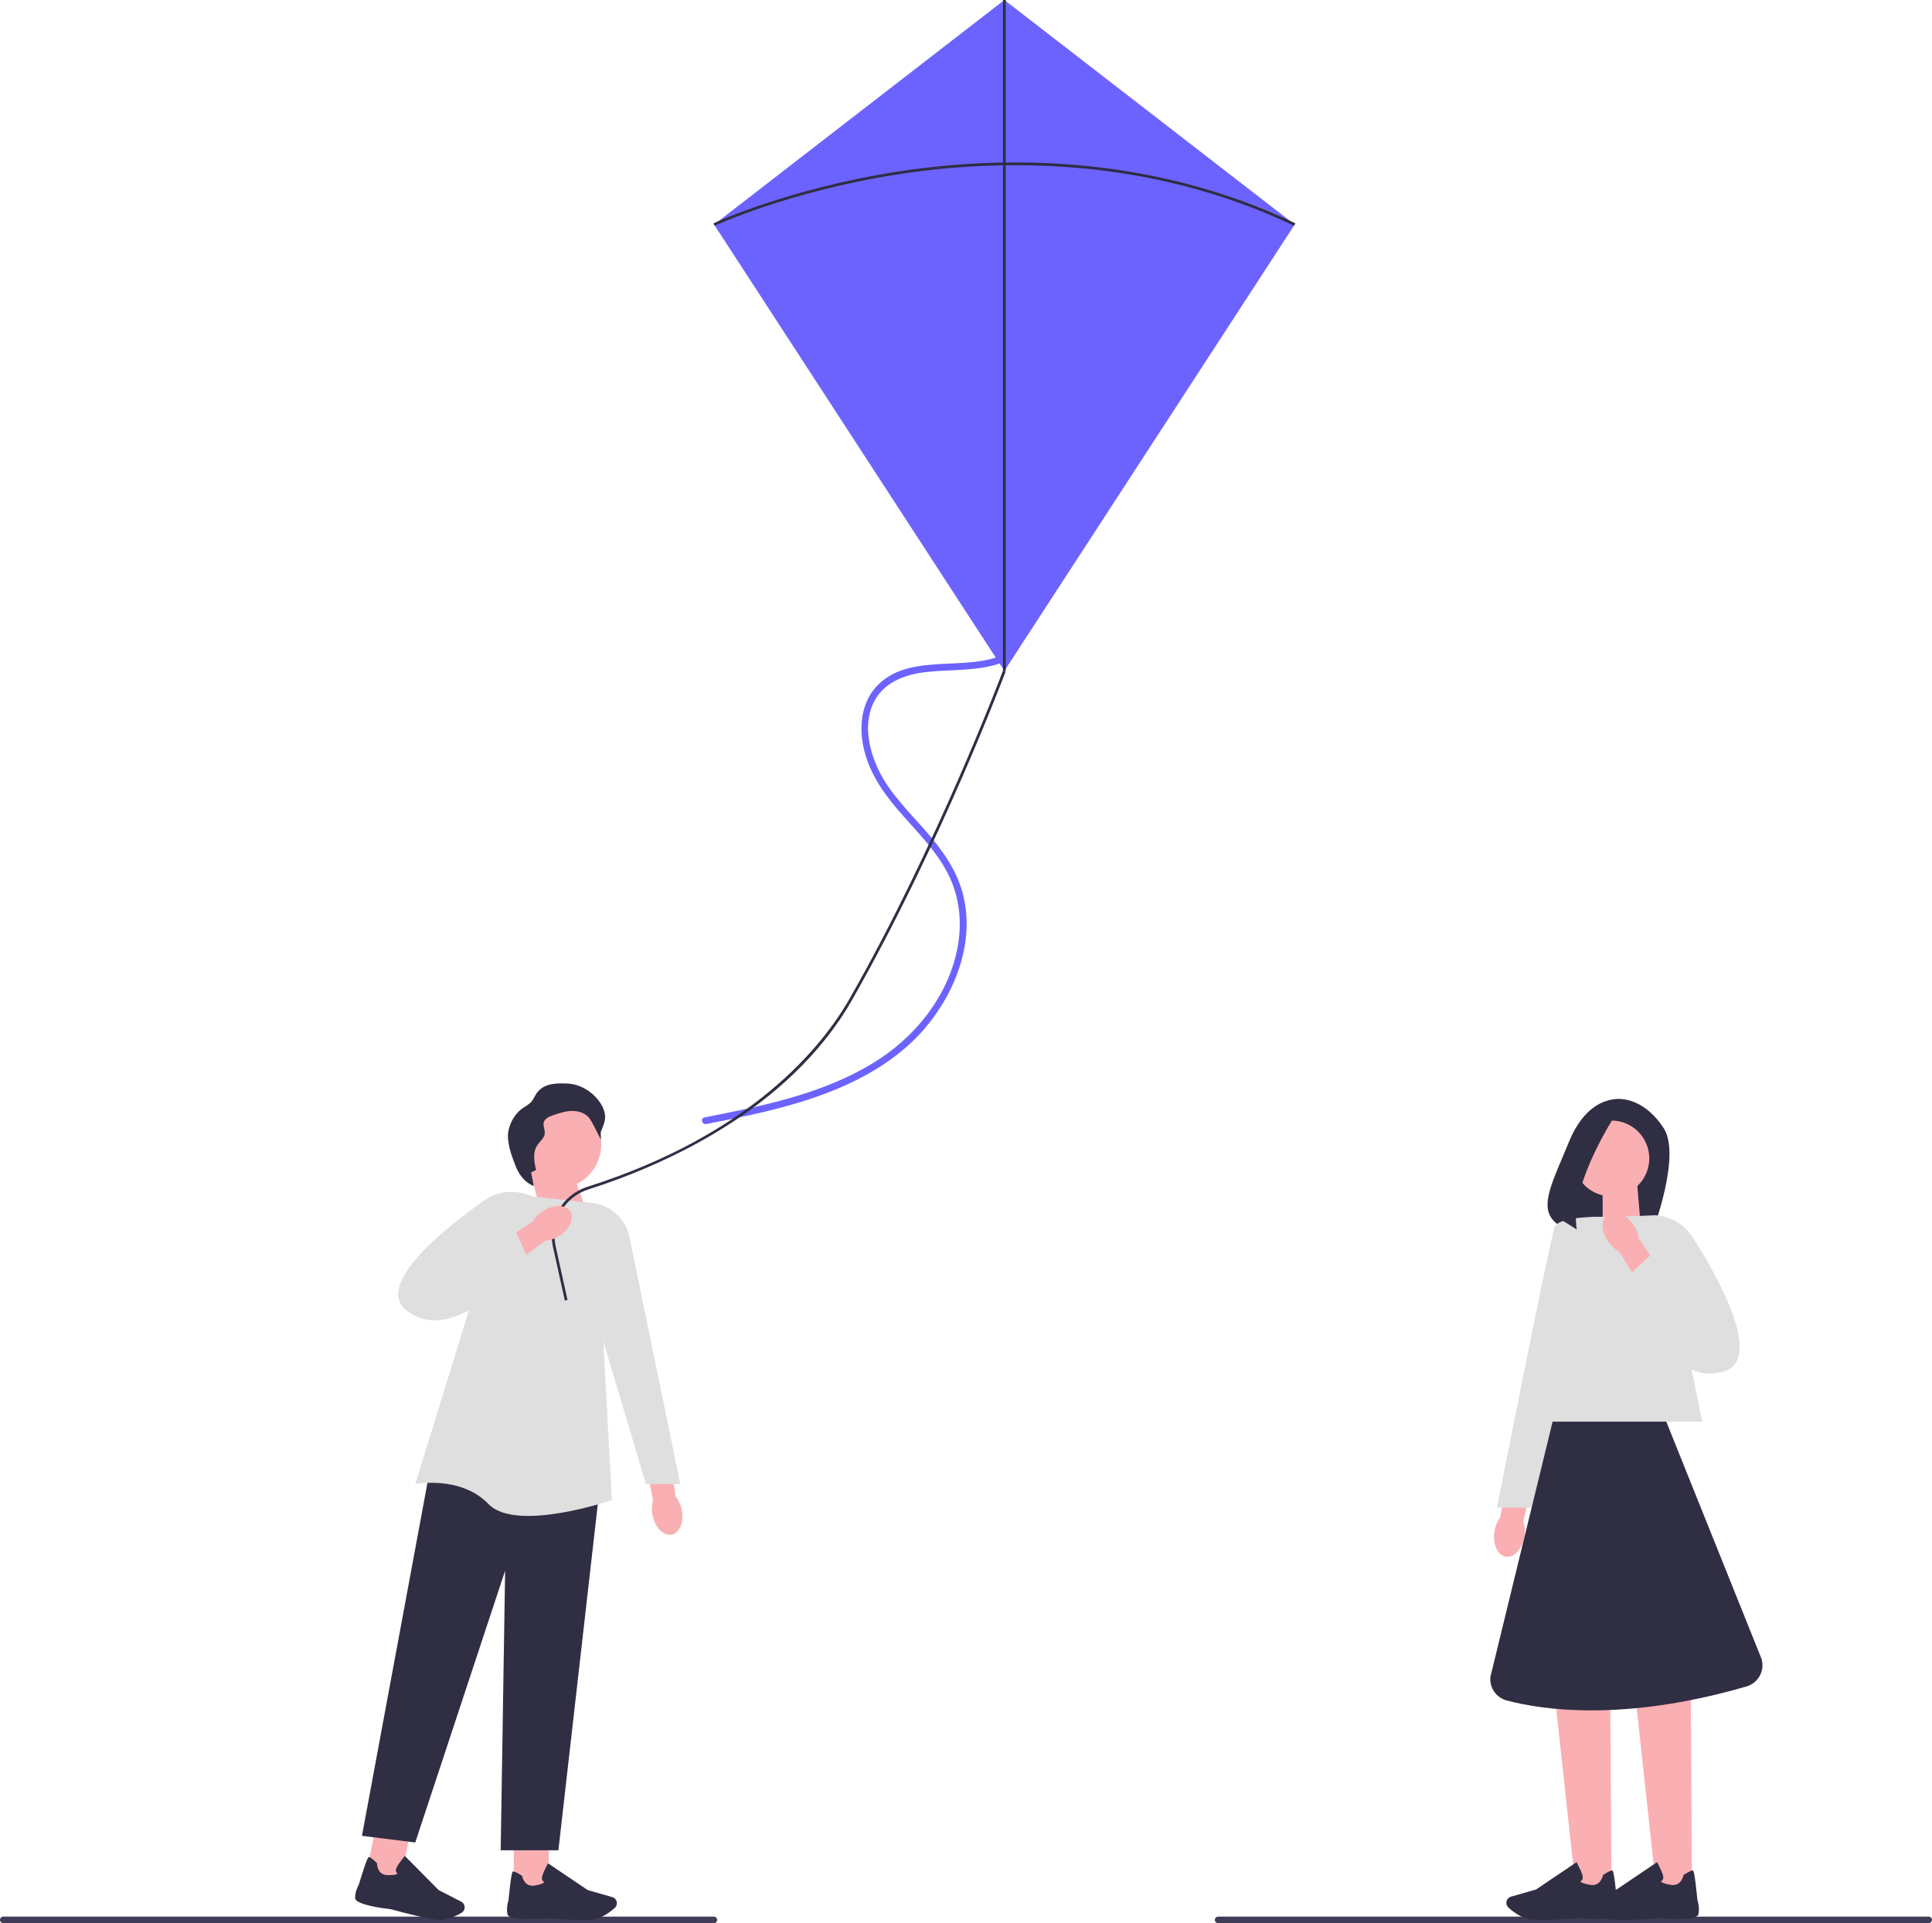 <svg xmlns="http://www.w3.org/2000/svg" width="703.71" height="700.67" viewBox="0 0 703.71 700.67" xmlns:xlink="http://www.w3.org/1999/xlink"><path d="m367.05,237.82c-7.55,3.86-16.37,3.62-24.62,4.11s-16.18,1.52-22.16,7.12c-6.18,5.79-7.44,14.49-5.89,22.48,1.73,8.98,6.67,16.49,12.52,23.34,6.29,7.37,13.47,14.19,18.06,22.83,4.06,7.64,5.38,16.36,4.23,24.91-2.37,17.71-13.93,33.33-28.59,43.03-16.88,11.18-36.95,16.01-56.54,19.99-2.49.51-4.98,1-7.47,1.49-1.58.31-.91,2.72.66,2.41,19.74-3.88,39.95-7.94,57.8-17.65,8.21-4.46,15.76-10.11,21.83-17.25,5.68-6.68,10.16-14.43,12.78-22.82s3.22-16.82,1.31-25.11c-2.1-9.13-7.51-16.74-13.56-23.7s-13.19-13.78-17.34-22.33c-3.55-7.3-5.61-16.71-2.02-24.39,3.6-7.7,11.58-10.59,19.51-11.46,8.33-.91,16.92-.32,25.06-2.62,1.96-.55,3.87-1.3,5.68-2.23,1.43-.73.17-2.89-1.26-2.16h0Z" fill="#6c63ff"/><path d="m0,699.48c0,.66.53,1.19,1.19,1.19h258.84c.66,0,1.19-.53,1.19-1.19s-.53-1.19-1.19-1.19H1.19c-.66,0-1.19.53-1.19,1.19Z" fill="#3f3d58"/><path d="m442.49,699.48c0,.66.53,1.19,1.19,1.19h258.84c.66,0,1.19-.53,1.19-1.19s-.53-1.19-1.19-1.19h-258.84c-.66,0-1.19.53-1.19,1.19Z" fill="#3f3d58"/><polygon points="365.84 244.42 471.58 81.81 365.84 0 260.09 81.81 365.84 244.42" fill="#6c63ff"/><rect x="365.33" y="0" width="1" height="244.42" fill="#2f2e43"/><path d="m260.3,82.26l-.42-.91c.27-.12,27.21-12.57,66.6-18.75,36.36-5.7,91.1-7.07,145.32,18.75l-.43.9c-53.98-25.71-108.49-24.34-144.71-18.67-39.26,6.15-66.1,18.54-66.36,18.67Z" fill="#2f2e43"/><polygon points="198.72 447.94 215.87 447.47 207.93 425.39 194.01 430.39 198.72 447.94" fill="#faafb2"/><circle cx="202.74" cy="416.9" r="16.25" fill="#faafb2"/><g><rect x="187.14" y="670.49" width="12.73" height="18.06" transform="translate(387.02 1359.03) rotate(-180)" fill="#faafb2"/><path d="m198.46,698.89c-2.18.2-13.07,1.06-13.61-1.44-.5-2.29.23-4.69.34-5.01,1.05-10.42,1.44-10.53,1.67-10.6.37-.11,1.45.4,3.21,1.54l.11.07.02.13c.03.16.81,3.99,4.5,3.4,2.53-.4,3.35-.96,3.61-1.23-.22-.1-.48-.27-.67-.56-.27-.42-.32-.97-.14-1.63.48-1.73,1.9-4.29,1.96-4.4l.16-.29,14.47,9.76,8.93,2.55c.67.19,1.22.67,1.49,1.32h0c.38.9.14,1.95-.58,2.6-1.62,1.46-4.85,3.95-8.23,4.27-.9.08-2.09.12-3.43.12-5.59,0-13.74-.58-13.8-.59Z" fill="#2f2e43"/></g><g><rect x="135" y="666.59" width="12.73" height="18.06" transform="translate(147.45 1365.84) rotate(-168.69)" fill="#faafb2"/><path d="m142.42,695.59c-2.17-.23-13.02-1.53-13.07-4.08-.04-2.35,1.15-4.55,1.32-4.85,3.07-10.01,3.47-10.05,3.72-10.07.39-.03,1.35.68,2.85,2.14l.09.09v.13c0,.17.01,4.07,3.74,4.22,2.56.1,3.47-.28,3.78-.5-.19-.14-.42-.36-.55-.68-.19-.47-.13-1.02.18-1.63.81-1.6,2.7-3.83,2.78-3.93l.21-.25,12.27,12.41,8.26,4.26c.62.32,1.06.9,1.2,1.59h0c.19.96-.24,1.94-1.08,2.44-1.88,1.11-5.53,2.93-8.91,2.57-.9-.1-2.07-.3-3.38-.56-5.48-1.1-13.36-3.26-13.42-3.28Z" fill="#2f2e43"/></g><polygon points="220.37 524.94 159.74 518.48 131.84 668.86 151.25 671.28 183.99 572.24 182.37 674.11 203.39 674.11 220.37 524.94" fill="#2f2e43"/><path d="m217.13,438.47l-33.14-3.68-32.74,105.91s16.57-3.23,26.68,7.28c10.11,10.51,44.91-1.43,44.91-1.43l-5.71-108.09Z" fill="#dfdfe0"/><path id="uuid-55fa1ace-1880-4e3c-ae22-5abe9602db63-501" d="m248.32,550.05c.9,4.44-.75,8.5-3.69,9.06-2.94.56-6.05-2.58-6.95-7.03-.39-1.77-.32-3.61.18-5.35l-3.57-18.87,9.23-1.46,2.54,18.76c1.15,1.43,1.92,3.11,2.25,4.89,0,0,0,0,0,0Z" fill="#faafb2"/><path d="m204.41,437.22l12.72,1.25c6.13,1.3,10.9,6.11,12.16,12.25l18.5,89.97h-12.51s-30.88-103.48-30.88-103.48Z" fill="#dfdfe0"/><path d="m193.65,427.02l1.6-.73c-.67-3.02-1.28-6.42.42-9,.94-1.42,2.54-2.54,2.74-4.23.17-1.4-.72-2.83-.33-4.19.41-1.43,2.01-2.09,3.42-2.57,2.21-.74,4.46-1.49,6.78-1.55,2.33-.05,4.79.7,6.27,2.49.46.55.81,1.19,1.15,1.81,1.17,2.12,3.19,6.22,3.19,6.22,0,0-.08-.94-.07-2.81.59-1.64,1.43-3.23,1.57-4.96.17-2.09-.7-4.14-1.88-5.87-2.68-3.93-7.19-6.66-11.95-6.87-4.76-.22-9.12.11-11.53,4.22-.45.77-.82,1.6-1.39,2.29-1.05,1.28-2.64,1.96-3.93,2.99-2.87,2.3-4.89,6.53-4.69,10.21.2,3.68,1.55,7.18,2.89,10.61,1.15,2.96,3.52,5.97,6.52,7.01-.32-1.59-.63-3.18-.95-4.77" fill="#2f2e43"/><g><path d="m204.03,439.15l-.19.26-5.78,7.9-6.67,9.13-1.5,2.05-5.5,7.53s-1.76,2.09-4.66,4.71l-.06.05c-1.04.94-2.22,1.94-3.52,2.94-7.35,5.66-18.41,11.19-28.01,3.76-12.19-9.44,14.55-30.48,28.16-40.08,4.47-3.16,10.17-4.01,15.37-2.31l12.36,4.06Z" fill="#dfdfe0"/><path d="m203.72,450.25c-1.23.82-2.62,1.37-4.08,1.64-.33.06-.66.11-1,.14l-6.92,5.11-1.83,1.35-6.48,4.79-5.39-7.64,9.95-6.57,6.08-4.02c.91-1.57,2.18-2.9,3.72-3.85,1.88-1.21,3.92-1.81,5.69-1.81h.01c.13,0,.25,0,.37.02,1.65.07,3.04.7,3.81,1.88,1.65,2.5-.12,6.51-3.93,8.96Z" fill="#faafb2"/><polygon points="192.91 459.7 187.83 448.74 165.32 457.14 176.15 473.72 192.91 459.7" fill="#dfdfe0"/></g><path d="m205.73,473.83l-4.31-19.51c-2.11-9.55,3.3-18.99,12.59-21.94,59.96-19.09,85.59-51.21,95.53-68.66,32.19-56.51,55.6-118.85,55.83-119.47l.94.35c-.23.62-23.66,63.04-55.9,119.62-23.33,40.95-70.22,60.88-96.1,69.12-8.79,2.8-13.91,11.73-11.91,20.77l4.31,19.51-.98.21Z" fill="#2f2e43"/><path d="m203.72,450.25c-1.23.82-2.62,1.37-4.08,1.64-.98-1.33-1.55-2.9-1.58-4.58v-.12c0-3.36,2.18-6.28,5.4-7.8h.01c.18-.09-.19.07,0,0l.37.02c1.65.07,3.04.7,3.81,1.88,1.65,2.5-.12,6.51-3.93,8.96Z" fill="#faafb2"/><path d="m591.63,400.56s-12.5-3.03-20.07,15.27c-6.31,15.25-10.78,23.4-5.66,28.94,1.83,1.98,4.44,3.05,7.14,3.14l28.82.94s10.58-27.74,4.15-37.77c-6.43-10.03-14.37-10.52-14.37-10.52Z" fill="#2f2e43"/><polygon points="597.6 446.56 583.74 451.11 583.74 431.16 596.31 431.16 597.6 446.56" fill="#faafb2"/><polygon points="586.96 688.33 573.98 688.33 566.45 618.96 586.52 618.96 586.96 688.33" fill="#faafb2"/><path d="m561.34,699.48c-1.37,0-2.58-.03-3.5-.12-3.45-.32-6.74-2.86-8.39-4.35-.74-.67-.98-1.73-.59-2.65h0c.28-.66.83-1.15,1.52-1.35l9.11-2.6,14.75-9.95.16.3c.06.11,1.51,2.72,2,4.48.18.67.14,1.23-.14,1.66-.19.3-.46.47-.68.57.27.28,1.1.85,3.68,1.26,3.77.6,4.55-3.3,4.59-3.47l.02-.13.11-.07c1.79-1.15,2.89-1.68,3.27-1.57.24.07.64.19,1.7,10.81.11.33.86,2.78.35,5.11-.56,2.54-11.66,1.67-13.88,1.47-.06,0-8.38.6-14.08.6Z" fill="#2f2e43"/><polygon points="616.29 688.33 603.31 688.33 595.78 618.96 615.85 618.96 616.29 688.33" fill="#faafb2"/><path d="m590.67,699.48c-1.37,0-2.58-.03-3.5-.12-3.45-.32-6.74-2.86-8.39-4.35-.74-.67-.98-1.73-.59-2.65h0c.28-.66.83-1.15,1.52-1.35l9.11-2.6,14.75-9.95.16.3c.06.11,1.51,2.72,2,4.48.18.67.14,1.23-.14,1.66-.19.3-.46.47-.68.57.27.28,1.1.85,3.68,1.26,3.77.6,4.55-3.3,4.59-3.47l.02-.13.11-.07c1.79-1.15,2.9-1.68,3.27-1.57.24.07.64.19,1.7,10.81.11.33.86,2.78.35,5.11-.55,2.54-11.66,1.67-13.88,1.47-.06,0-8.38.6-14.08.6Z" fill="#2f2e43"/><polygon points="620.03 517.95 556.95 517.95 579.62 443.32 604.77 443.32 620.03 517.95" fill="#dfdfe0"/><g><path id="uuid-fd4f2c97-fb62-4a05-8832-5ff88c74de66-502" d="m555.23,559.82c-.75,4.57-3.8,7.85-6.81,7.32-3.01-.53-4.84-4.66-4.09-9.23.27-1.83,1-3.56,2.11-5.05l3.44-19.32,9.35,1.96-4.38,18.84c.58,1.78.71,3.66.38,5.49,0,0,0,0,0,0Z" fill="#faafb2"/><path d="m583.59,443.34s-15.67-.41-17.32,3.71c-1.65,4.12-21.03,102.25-21.03,102.25h12.78l25.56-105.96Z" fill="#dfdfe0"/></g><circle cx="586.92" cy="422.06" r="13.81" fill="#faafb2"/><path d="m589.09,405.12s-17.73,26.38-14.75,42.83l-10.31-6.46s7.26-33.31,18.09-35.9l6.98-.48Z" fill="#2f2e43"/><path d="m606.92,517.95h-41.4l-22.65,92.96c-.42,3.93,2.07,7.59,5.89,8.61,12.43,3.33,42.25,8.04,87.38-5.09,4.34-1.26,6.81-5.85,5.44-10.16l-34.66-86.32Z" fill="#2f2e43"/><g><path d="m590.18,443.32l12.88-.57c5.58.42,10.62,3.46,13.61,8.18,9.1,14.38,26.12,44.7,10.92,48.85-20.03,5.47-29.74-24.99-29.74-24.99l-7.67-31.48Z" fill="#dfdfe0"/><path id="uuid-5f0663b3-514b-4d25-bf17-95b52eadc03c-503" d="m585.76,452.36c-2.65-3.8-2.74-8.28-.21-10,2.53-1.72,6.72-.03,9.36,3.78,1.08,1.5,1.77,3.25,2,5.09l11,16.26-8.07,5.11-9.98-16.57c-1.66-.88-3.06-2.14-4.09-3.67,0,0,0,0,0,0Z" fill="#faafb2"/><polygon points="592.27 465.51 601.36 457.14 619.33 473.87 602.62 485.29 592.27 465.51" fill="#dfdfe0"/></g></svg>